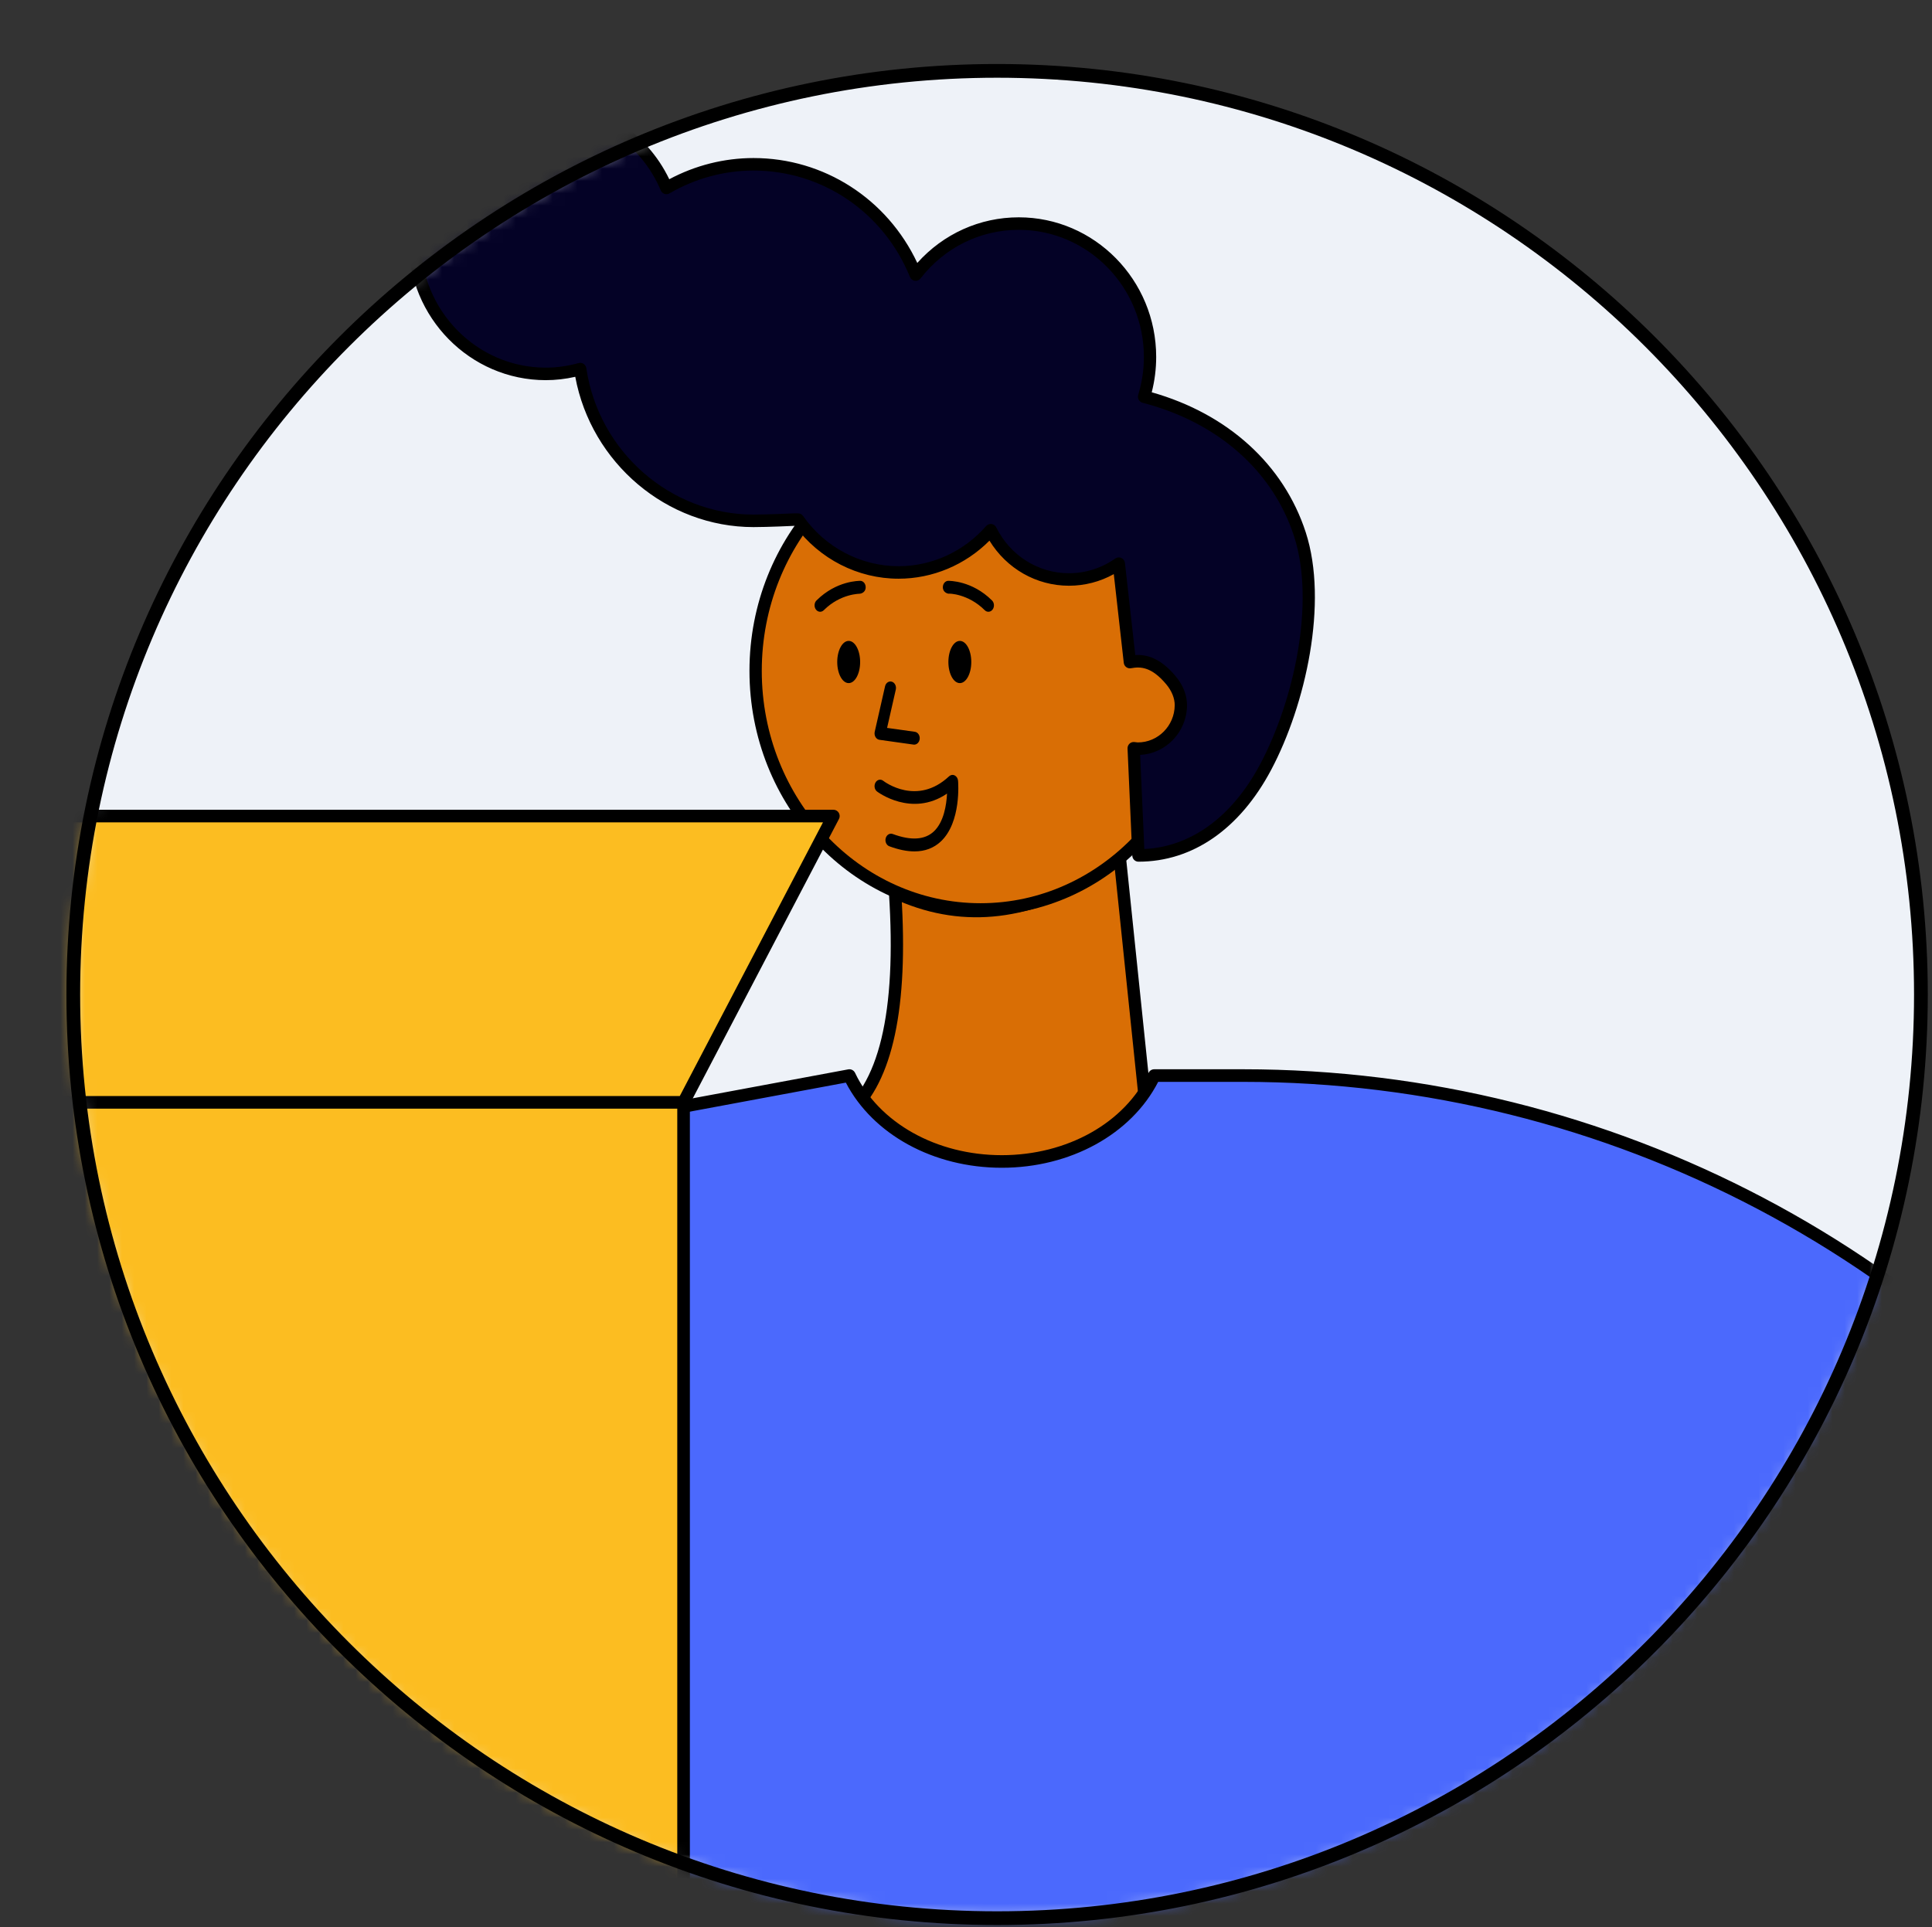 <svg viewBox="118.605 150.8 156.977 156.6" fill="none" xmlns="http://www.w3.org/2000/svg" xmlns:xlink="http://www.w3.org/1999/xlink" overflow="visible" width="156.977px" height="156.6px"><rect x="118.605" y="150.8" width="156.977" height="156.6" fill="#333333" stroke="none"/><g id="Master/Character/Avatar"><g id="Avatar"><path id="Mask" fill-rule="evenodd" clip-rule="evenodd" d="M274.682 231.62C274.682 273.075 241.076 306.682 199.62 306.682C158.164 306.682 124.558 273.075 124.558 231.62C124.558 190.164 158.164 156.558 199.62 156.558C241.076 156.558 274.682 190.164 274.682 231.62" fill="#EEF2F8"/><mask id="mask031628f0f-13c4-4dc6-a9ac-bb23639aef35" mask-type="alpha" maskUnits="userSpaceOnUse" x="124" y="156" width="151" height="151" fill="#ffffff"><path id="Mask_2" fill-rule="evenodd" clip-rule="evenodd" d="M274.682 231.62C274.682 273.075 241.076 306.682 199.62 306.682C158.164 306.682 124.558 273.075 124.558 231.62C124.558 190.164 158.164 156.558 199.62 156.558C241.076 156.558 274.682 190.164 274.682 231.62" fill="#ffffff"/></mask><g mask="url(#mask031628f0f-13c4-4dc6-a9ac-bb23639aef35)"><g id="Master/Character/Torso" transform="translate(-19 56) scale(1 1)"><g id="Master/Character/Torso"><g id="Head 2" transform="translate(189.79 120) scale(1 1)"><g id="Head 2/Very Happy"><path id="Path 2" fill-rule="evenodd" clip-rule="evenodd" d="M16 65.832C16 65.832 21.522 62.224 20.54 47.324C20.54 47.324 29.274 51.412 38.802 44.501L41 65.66C41 65.66 34.394 73.164 27.467 72.436C20.54 71.709 16 65.832 16 65.832Z" fill="#d96e05"/><path id="Path 2 Copy" fill-rule="evenodd" clip-rule="evenodd" d="M20.752 46.871C26.399 49.514 32.296 48.602 38.509 44.096C38.82 43.87 39.26 44.066 39.3 44.449L41.497 65.609C41.512 65.747 41.468 65.886 41.375 65.991C36.873 71.105 32.214 73.438 27.415 72.933C22.659 72.434 18.713 70.162 15.604 66.138C15.426 65.907 15.482 65.573 15.727 65.414C19.211 63.137 20.685 57.126 20.041 47.357C20.016 46.978 20.408 46.71 20.752 46.871ZM40.479 65.492L38.392 45.4L37.98 45.679C32.251 49.47 26.692 50.326 21.35 48.218L21.088 48.111L21.101 48.34C21.566 57.311 20.182 63.143 16.867 65.819L16.719 65.934L16.957 66.222C19.711 69.485 23.086 71.37 27.102 71.89L27.519 71.939C31.956 72.405 36.319 70.221 40.625 65.33L40.479 65.492Z" fill="black"/><g id="Head"><path id="Combined Shape" fill-rule="evenodd" clip-rule="evenodd" d="M27.485 48.701C17.392 48.701 9.21 40.025 9.21 29.321C9.21 18.617 17.392 9.94 27.485 9.94C37.578 9.94 45.76 18.617 45.76 29.321C45.76 40.025 37.578 48.701 27.485 48.701Z" fill="#d96e05"/><path id="Fill 18" fill-rule="evenodd" clip-rule="evenodd" d="M27.485 10.44C17.684 10.44 9.71 18.91 9.71 29.321C9.71 39.732 17.684 48.201 27.485 48.201C37.286 48.201 45.26 39.732 45.26 29.321C45.26 18.91 37.286 10.44 27.485 10.44M27.485 49.201C17.132 49.201 8.71 40.283 8.71 29.321C8.71 18.358 17.132 9.44 27.485 9.44C37.838 9.44 46.26 18.358 46.26 29.321C46.26 40.283 37.838 49.201 27.485 49.201" fill="black"/><g id="Group 3"><path id="Fill 1" fill-rule="evenodd" clip-rule="evenodd" d="M25.382 37.815C25.229 37.739 25.053 37.77 24.924 37.891C22.329 40.32 19.686 38.337 19.575 38.251C19.366 38.09 19.087 38.154 18.949 38.396C18.811 38.636 18.865 38.96 19.072 39.12C19.102 39.145 21.883 41.253 24.763 39.292C24.716 40.221 24.502 41.609 23.687 42.371C22.953 43.056 21.832 43.127 20.349 42.575C20.11 42.489 19.857 42.638 19.78 42.914C19.704 43.189 19.835 43.484 20.072 43.573C20.822 43.851 21.504 43.99 22.117 43.99C22.968 43.99 23.685 43.719 24.258 43.183C25.929 41.616 25.669 38.383 25.658 38.245C25.641 38.054 25.535 37.889 25.382 37.815M17.714 22C17.63 22.011 15.793 21.968 14.157 23.596C13.967 23.784 13.946 24.114 14.109 24.333C14.198 24.455 14.325 24.516 14.452 24.516C14.556 24.516 14.661 24.474 14.746 24.391C16.112 23.029 17.672 23.057 17.694 23.048C17.946 23.009 18.148 22.824 18.153 22.535C18.159 22.245 17.962 22.008 17.714 22M28.417 23.597C26.782 21.968 24.941 22.008 24.862 22C24.612 22.008 24.416 22.245 24.422 22.535C24.427 22.824 24.637 23.007 24.882 23.048C24.886 23.023 26.462 23.031 27.828 24.39C27.914 24.474 28.018 24.516 28.123 24.516C28.25 24.516 28.376 24.455 28.465 24.334C28.628 24.114 28.607 23.784 28.417 23.597M16.771 26.884C16.258 26.884 15.841 27.651 15.841 28.599C15.841 29.546 16.258 30.314 16.771 30.314C17.286 30.314 17.702 29.546 17.702 28.599C17.702 27.651 17.286 26.884 16.771 26.884M25.803 26.884C25.289 26.884 24.872 27.651 24.872 28.599C24.872 29.546 25.289 30.314 25.803 30.314C26.317 30.314 26.733 29.546 26.733 28.599C26.733 27.651 26.317 26.884 25.803 26.884M19.269 34.921L22.038 35.31C22.057 35.313 22.074 35.314 22.093 35.314C22.318 35.314 22.514 35.118 22.541 34.853C22.571 34.566 22.395 34.305 22.147 34.27L19.892 33.954L20.6 30.838C20.663 30.559 20.519 30.272 20.278 30.199C20.038 30.126 19.79 30.293 19.727 30.572L18.887 34.268C18.854 34.415 18.877 34.57 18.95 34.696C19.023 34.82 19.14 34.902 19.269 34.921" fill="black"/></g></g></g></g><g id="Hair 2" transform="translate(107.79 57) scale(1 1)"><g id="Hair 2/Big Quiff"><g id="Big Quiff"><path id="Fill 126" fill-rule="evenodd" clip-rule="evenodd" d="M135.428 81.229C133.855 76.368 129.672 71.825 122.766 70.038C123.079 69.018 123.248 67.932 123.248 66.808C123.248 60.822 118.473 55.968 112.584 55.968C109.182 55.968 106.158 57.595 104.206 60.116C102.069 54.856 96.978 51.152 91.031 51.152C88.454 51.152 86.043 51.857 83.957 53.074C82.325 49.212 78.552 46.508 74.156 46.508C68.266 46.508 63.492 51.361 63.492 57.347C63.492 63.333 68.266 68.185 74.156 68.185C75.126 68.185 76.059 68.042 76.951 67.796C77.98 74.772 83.882 80.127 91.031 80.127C92.209 80.127 94.309 80.026 94.309 80.026H94.651C96.469 82.622 99.445 84.321 102.817 84.321C105.8 84.321 108.47 82.989 110.305 80.888C111.484 83.254 113.873 84.892 116.661 84.892C118.167 84.892 119.56 84.413 120.712 83.605L121.611 91.605C122.578 91.419 123.654 91.539 124.943 93.077C125.42 93.647 125.76 94.369 125.754 95.117C125.74 97.066 124.181 98.642 122.26 98.642C122.143 98.642 122.034 98.618 121.921 98.608L122.306 107.318C126.908 107.318 130.416 104.333 132.652 100.121C135.399 94.941 137.238 86.818 135.428 81.229" fill="#040226"/><path id="Fill 128" fill-rule="evenodd" clip-rule="evenodd" d="M112.592 56.477C118.196 56.477 122.756 61.112 122.756 66.808C122.756 67.856 122.601 68.892 122.296 69.886C122.256 70.019 122.27 70.164 122.337 70.286C122.404 70.408 122.517 70.496 122.65 70.531C128.751 72.109 133.238 76.066 134.961 81.388C136.719 86.819 134.913 94.802 132.219 99.879C129.943 104.17 126.609 106.61 122.792 106.798L122.453 99.145C124.554 99.047 126.246 97.279 126.262 95.121C126.268 94.314 125.937 93.471 125.332 92.748C124.075 91.248 122.956 90.977 122.058 91.035L121.217 83.548C121.197 83.37 121.087 83.217 120.927 83.143C120.766 83.068 120.581 83.086 120.436 83.187C119.32 83.969 118.017 84.384 116.669 84.384C114.169 84.384 111.904 82.956 110.759 80.658C110.684 80.509 110.542 80.405 110.377 80.384C110.214 80.366 110.049 80.425 109.939 80.55C108.128 82.624 105.535 83.813 102.825 83.813C99.755 83.813 96.854 82.287 95.066 79.732C94.972 79.598 94.821 79.518 94.659 79.518H94.317C94.273 79.52 92.191 79.618 91.038 79.618C84.293 79.618 78.453 74.504 77.454 67.721C77.432 67.577 77.352 67.45 77.233 67.371C77.113 67.291 76.966 67.267 76.828 67.306C75.935 67.552 75.039 67.678 74.163 67.678C68.559 67.678 64 63.043 64 57.347C64 51.65 68.559 47.016 74.163 47.016C78.231 47.016 81.897 49.472 83.504 53.274C83.56 53.407 83.67 53.51 83.805 53.555C83.941 53.603 84.088 53.586 84.213 53.514C86.293 52.302 88.653 51.66 91.038 51.66C96.627 51.66 101.617 55.056 103.751 60.31C103.819 60.477 103.969 60.594 104.145 60.62C104.318 60.644 104.497 60.572 104.607 60.431C106.552 57.918 109.462 56.477 112.592 56.477M122.314 107.826C126.716 107.826 130.546 105.175 133.099 100.362C135.895 95.093 137.758 86.775 135.911 81.07C134.127 75.559 129.58 71.43 123.394 69.68C123.634 68.745 123.756 67.781 123.756 66.808C123.756 60.551 118.748 55.461 112.592 55.461C109.425 55.461 106.464 56.802 104.346 59.169C101.901 53.963 96.762 50.644 91.038 50.644C88.66 50.644 86.305 51.237 84.194 52.366C82.326 48.48 78.447 46 74.163 46C68.008 46 63 51.09 63 57.347C63 63.604 68.008 68.694 74.163 68.694C74.952 68.694 75.755 68.602 76.556 68.421C77.855 75.423 83.986 80.635 91.038 80.635C92.214 80.635 94.254 80.538 94.341 80.534H94.405C96.39 83.228 99.518 84.829 102.825 84.829C105.59 84.829 108.244 83.71 110.21 81.736C111.605 84.013 114.022 85.4 116.669 85.4C117.949 85.4 119.195 85.076 120.312 84.456L121.122 91.663C121.138 91.804 121.21 91.931 121.322 92.014C121.434 92.099 121.574 92.131 121.712 92.105C122.504 91.955 123.396 92.005 124.571 93.407C125.02 93.944 125.266 94.55 125.262 95.113C125.25 96.779 123.906 98.134 122.267 98.134C122.214 98.134 122.164 98.126 122.113 98.119L121.976 98.102C121.825 98.09 121.689 98.138 121.584 98.24C121.479 98.341 121.423 98.484 121.429 98.631L121.815 107.34C121.827 107.612 122.047 107.826 122.314 107.826" fill="black"/></g></g></g><g id="Torso Upper Body" transform="translate(1 41.768) scale(1 1)"><g id="Torso Upper Body/Box Open"><g id="Group 21"><path id="Tshirt" fill-rule="evenodd" clip-rule="evenodd" d="M205.616 140.439C207.555 144.524 212.363 147.421 218.002 147.421C223.642 147.421 228.45 144.524 230.389 140.439H237.608C267.355 140.439 295.189 155.103 312.011 179.636L326.719 201.086H275.801L272.459 194.404L280.308 253.067H154.442L164.838 192.175L165.704 147.869L205.616 140.439Z" fill="#4B69FD"/><path id="Fill 3" fill-rule="evenodd" clip-rule="evenodd" d="M155.049 252.555H279.723L271.952 194.471C271.919 194.223 272.07 193.988 272.309 193.914C272.549 193.837 272.805 193.95 272.918 194.174L276.118 200.575H325.747L311.589 179.927C294.855 155.521 267.199 140.951 237.608 140.951H230.708C228.529 145.202 223.584 147.932 218.003 147.932C212.449 147.932 207.524 145.229 205.331 141.012L166.208 148.295L165.35 192.186L155.049 252.555ZM280.308 253.578H154.442C154.291 253.578 154.148 253.512 154.05 253.397C153.954 253.282 153.912 253.13 153.938 252.981L164.333 192.089L165.192 147.859C165.197 147.616 165.372 147.409 165.611 147.366L205.523 139.936C205.748 139.892 205.979 140.01 206.079 140.219C208.008 144.283 212.689 146.909 218.003 146.909C223.318 146.909 227.998 144.283 229.927 140.219C230.011 140.04 230.192 139.927 230.389 139.927H237.608C267.536 139.927 295.509 154.663 312.434 179.347L327.141 200.796C327.249 200.953 327.26 201.157 327.172 201.325C327.084 201.492 326.909 201.598 326.719 201.598H275.801C275.608 201.598 275.43 201.488 275.343 201.315L273.374 197.375L280.816 252.999C280.835 253.145 280.791 253.293 280.694 253.404C280.596 253.515 280.456 253.578 280.308 253.578V253.578Z" fill="black"/><path id="Fill 9" fill-rule="evenodd" clip-rule="evenodd" d="M69.925 115.599L53.648 99.322Z" fill="#EEF2F8"/><path id="Box" fill-rule="evenodd" clip-rule="evenodd" d="M204.318 119.349H74.033L86.206 142.616H86.205V220.091H192.146V142.617L192.147 142.616L204.318 119.349Z" fill="#FCBD21"/><path id="Fill 13" fill-rule="evenodd" clip-rule="evenodd" d="M191.837 142.104H86.516L74.879 119.861H203.473L191.837 142.104ZM191.634 219.58H166.916V208.946C166.916 208.663 166.687 208.433 166.404 208.433H111.948C111.666 208.433 111.437 208.663 111.437 208.946V219.58H86.718V143.127H191.634V219.58ZM112.46 219.542H165.892V209.458H112.46V219.542ZM204.756 119.083C204.663 118.931 204.497 118.836 204.318 118.836H74.034C73.855 118.836 73.689 118.931 73.596 119.083C73.503 119.237 73.498 119.427 73.581 119.585L85.694 142.74V220.091C85.694 220.375 85.923 220.603 86.206 220.603H192.147C192.429 220.603 192.658 220.375 192.658 220.091V142.742L204.772 119.585C204.855 119.427 204.849 119.237 204.756 119.083V119.083ZM54.01 98.411C53.81 98.21 53.486 98.21 53.286 98.411C53.086 98.61 53.086 98.934 53.286 99.134L69.563 115.412C69.663 115.511 69.795 115.561 69.925 115.561C70.056 115.561 70.187 115.511 70.287 115.412C70.487 115.211 70.487 114.887 70.287 114.688L54.01 98.411ZM75.377 114.043C75.659 114.043 75.888 113.815 75.888 113.532V90.512C75.888 90.229 75.659 90 75.377 90C75.093 90 74.864 90.229 74.864 90.512V113.532C74.864 113.815 75.093 114.043 75.377 114.043V114.043ZM68.531 119.332H45.512C45.229 119.332 45 119.561 45 119.843C45 120.126 45.229 120.356 45.512 120.356H68.531C68.815 120.356 69.044 120.126 69.044 119.843C69.044 119.561 68.815 119.332 68.531 119.332V119.332Z" fill="black"/><path id="Fill 16" fill-rule="evenodd" clip-rule="evenodd" d="M112.46 219.604H165.892V209.458H112.46V219.604Z" fill="#EEF2F8"/><path id="Skin" fill-rule="evenodd" clip-rule="evenodd" d="M107.336 162.554L85.859 161.106L103.206 160.097C105.75 159.935 107.731 157.824 107.731 155.274C107.731 152.652 105.641 150.507 103.02 150.442L82.098 149.911C82.098 149.911 85.059 144.67 88.983 142.072C90.84 140.842 91.868 138.697 91.497 136.5L91.434 136.124C90.8 132.372 86.613 130.352 83.324 132.265C76.988 135.949 64.885 146.023 64.885 161.268C64.885 185.441 75.587 199.718 87.127 199.718C93.538 199.718 97.45 199.093 99.751 198.476C101.505 198.006 102.701 196.391 102.701 194.575C102.701 192.689 101.408 191.052 99.57 190.628C95.439 189.677 85.505 189.984 86.022 185.279L102.34 186.11C105.267 186.275 107.731 183.947 107.731 181.015C107.731 178.376 105.719 176.172 103.091 175.933L86.589 174.572L107.515 172.46C110.038 172.184 111.949 170.053 111.949 167.515C111.949 164.908 109.936 162.743 107.336 162.554M319.665 201.086H277.833C277.833 201.086 293.223 226.225 277.877 234.888C262.53 243.552 193.18 220.641 193.18 220.641C193.18 220.641 174.368 214.452 172.883 222.373C172.719 223.248 172.724 224.033 172.862 224.736C172.862 224.736 167.252 223.456 164.56 220.115H139.313C139.313 220.115 134.95 231.718 175.698 242.949C175.698 242.949 190.643 247.868 196.955 251.21C203.267 254.552 273.564 287.906 309.022 261.73C344.48 235.554 319.665 201.086 319.665 201.086" fill="#d96e05"/><path id="Fill 19" fill-rule="evenodd" clip-rule="evenodd" d="M308.718 261.318C272.117 288.34 197.927 251.146 197.194 250.757C190.917 247.435 176.008 242.512 175.834 242.455C149.681 235.248 142.487 227.877 140.526 224.125C139.637 222.423 139.647 221.186 139.723 220.627H147.249C147.22 220.802 147.212 221.002 147.243 221.228C147.503 223.123 150.193 225.339 155.238 227.814C165.185 232.697 177.562 236.44 177.686 236.477C177.735 236.492 177.785 236.5 177.833 236.5C178.054 236.5 178.257 236.356 178.324 236.134C178.405 235.865 178.251 235.578 177.981 235.498C177.858 235.461 165.562 231.741 155.689 226.895C149.58 223.897 148.415 222 148.265 221.134C148.223 220.893 148.262 220.732 148.308 220.627H164.32C166.807 223.536 171.277 224.855 172.459 225.163C173.939 230.83 183.345 231.285 183.73 231.298L190.784 231.918C190.799 231.92 190.814 231.92 190.829 231.92C191.092 231.92 191.315 231.718 191.339 231.453C191.364 231.172 191.155 230.923 190.873 230.898L183.795 230.277C183.7 230.274 174.392 229.837 173.365 224.637C173.234 223.972 173.241 223.243 173.386 222.467C173.596 221.345 174.192 220.509 175.207 219.909C180.19 216.962 192.892 221.085 193.019 221.127C193.193 221.185 210.597 226.915 229.654 231.511C255.337 237.707 271.647 238.993 278.128 235.335C281.499 233.431 283.693 230.601 284.647 226.925C287.137 217.32 280.576 204.843 278.727 201.598H319.397C320.343 202.993 325.566 211.082 327.14 221.705C329.444 237.265 323.246 250.592 308.718 261.318M320.081 200.787C319.985 200.654 319.83 200.574 319.665 200.574H277.834C277.649 200.574 277.478 200.674 277.387 200.837C277.297 200.998 277.3 201.195 277.397 201.353C277.488 201.502 286.373 216.196 283.655 226.67C282.773 230.066 280.744 232.681 277.625 234.443C262.65 242.899 194.032 220.382 193.34 220.155C192.8 219.976 180.067 215.845 174.687 219.027C173.42 219.776 172.644 220.87 172.38 222.28C172.266 222.889 172.226 223.479 172.26 224.043C170.694 223.58 166.949 222.265 164.958 219.795C164.862 219.673 164.715 219.603 164.56 219.603H139.312C139.099 219.603 138.908 219.735 138.833 219.935C138.805 220.007 138.174 221.763 139.567 224.5C142.006 229.288 150.231 236.461 175.538 243.435C175.688 243.484 190.514 248.38 196.715 251.664C197.256 251.949 237.55 272.149 273.644 272.147C286.806 272.146 299.413 269.46 309.325 262.142C344.781 235.968 320.332 201.136 320.081 200.787" fill="black"/><path id="Fill 20" fill-rule="evenodd" clip-rule="evenodd" d="M86.021 132.041C85.179 132.041 84.342 132.264 83.58 132.708C80.543 134.474 65.396 144.149 65.396 161.268C65.396 179.658 73.012 199.205 87.126 199.205C93.674 199.205 97.533 198.54 99.617 197.981C101.131 197.576 102.188 196.175 102.188 194.574C102.188 192.915 101.064 191.497 99.454 191.127C98.5 190.906 97.191 190.752 95.804 190.588C91.019 190.02 85.062 189.314 85.511 185.223C85.541 184.952 85.787 184.737 86.046 184.768L102.364 185.599C103.638 185.673 104.853 185.228 105.779 184.352C106.707 183.476 107.218 182.29 107.218 181.015C107.218 178.625 105.423 176.659 103.044 176.442L86.546 175.081C86.282 175.061 86.079 174.84 86.076 174.576C86.074 174.312 86.274 174.089 86.537 174.062L107.462 171.951C109.726 171.703 111.436 169.795 111.436 167.515C111.436 165.188 109.618 163.233 107.298 163.065L85.824 161.616C85.554 161.599 85.345 161.374 85.347 161.103C85.348 160.833 85.559 160.61 85.829 160.595L103.175 159.586C105.441 159.442 107.218 157.547 107.218 155.273C107.218 152.91 105.368 151.013 103.005 150.953L82.084 150.424C81.905 150.419 81.74 150.32 81.651 150.164C81.563 150.008 81.563 149.816 81.651 149.66C81.774 149.441 84.719 144.28 88.699 141.645C90.418 140.506 91.318 138.52 90.992 136.585L90.928 136.209C90.655 134.594 89.604 133.213 88.117 132.516C87.441 132.199 86.729 132.041 86.021 132.041M87.126 200.229C75.819 200.229 64.372 186.847 64.372 161.268C64.372 143.589 79.944 133.638 83.065 131.822C84.763 130.835 86.762 130.75 88.551 131.589C90.343 132.428 91.608 134.092 91.938 136.039L92.001 136.415C92.395 138.749 91.321 141.136 89.264 142.499C86.354 144.427 83.954 147.905 82.993 149.423L103.031 149.93C105.953 150.004 108.242 152.351 108.242 155.273C108.242 158.086 106.043 160.429 103.237 160.607L94.025 161.144L107.37 162.044C110.225 162.252 112.46 164.654 112.46 167.515C112.46 170.319 110.357 172.664 107.569 172.969L92.195 174.52L103.132 175.422C106.047 175.688 108.242 178.092 108.242 181.015C108.242 182.575 107.617 184.024 106.483 185.096C105.349 186.167 103.864 186.702 102.31 186.62L86.524 185.816C86.775 188.487 91.824 189.085 95.925 189.57C97.34 189.738 98.676 189.896 99.684 190.129C101.762 190.607 103.212 192.437 103.212 194.574C103.212 196.638 101.843 198.445 99.882 198.971C97.738 199.545 93.785 200.229 87.126 200.229" fill="black"/></g></g></g></g></g></g></g><path id="Fill 3" fill-rule="evenodd" clip-rule="evenodd" d="M199.62 157.117C158.539 157.117 125.117 190.539 125.117 231.621C125.117 272.702 158.539 306.124 199.62 306.124C240.701 306.124 274.123 272.702 274.123 231.621C274.123 190.539 240.701 157.117 199.62 157.117M199.62 307.241C157.923 307.241 124 273.318 124 231.621C124 189.924 157.923 156.001 199.62 156.001C241.317 156.001 275.24 189.924 275.24 231.621C275.24 273.318 241.317 307.241 199.62 307.241" fill="black"/></g></svg>